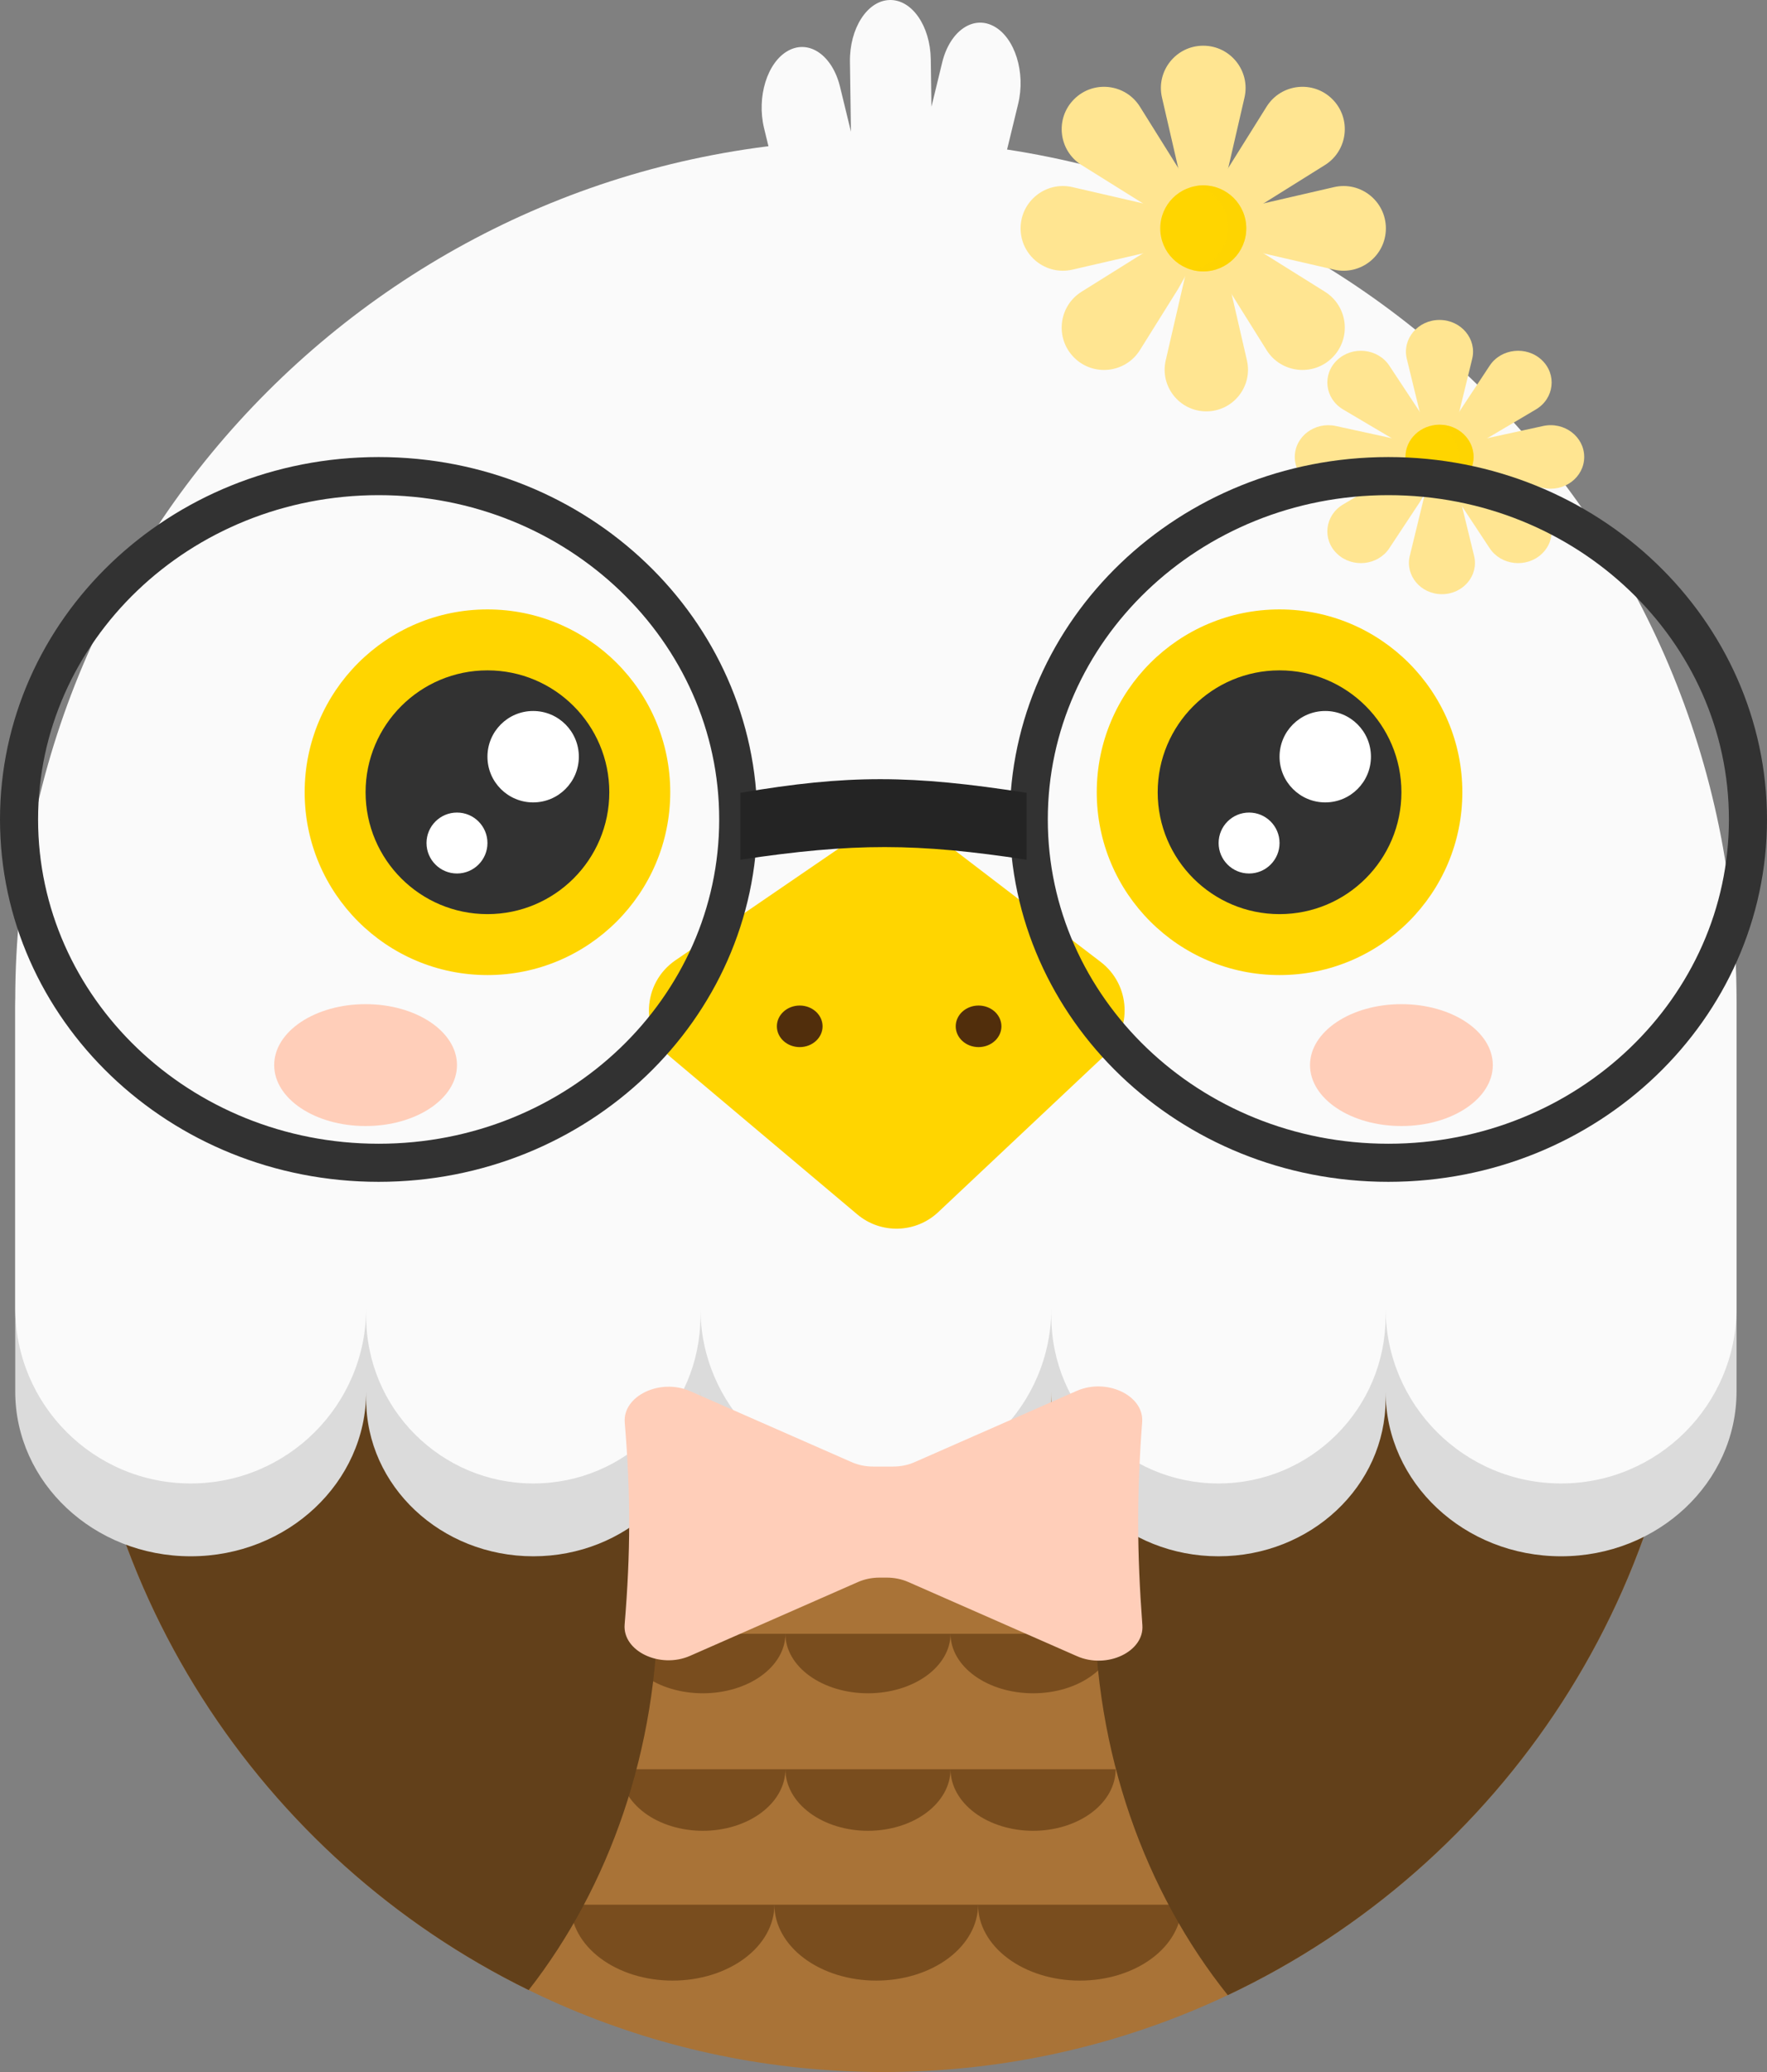<svg width="116" height="136" viewBox="0 0 116 136" fill="none" xmlns="http://www.w3.org/2000/svg">
<rect x="0" y="0" width="116" height="136" fill="#808080" stroke="none"/>
<path d="M55.797 4.061C55.765 1.866 56.928 0.048 58.393 0.001C59.858 -0.046 61.071 1.695 61.103 3.89L61.148 7.005L61.852 4.104C62.353 2.041 63.876 0.977 65.253 1.728C66.63 2.479 67.341 4.761 66.839 6.824L64.419 16.786C63.918 18.849 62.395 19.913 61.018 19.162C60.577 18.922 60.205 18.525 59.918 18.028C59.546 18.347 59.118 18.535 58.659 18.549C58.283 18.562 57.924 18.456 57.597 18.256C57.353 19.377 56.779 20.324 55.982 20.759C54.605 21.51 53.082 20.446 52.581 18.383L50.161 8.421C49.66 6.358 50.37 4.076 51.747 3.325C53.124 2.574 54.647 3.638 55.148 5.701L55.863 8.644L55.797 4.061Z" fill="#FAFAFA"/>
<path d="M5 83C5 112.271 28.729 136 58 136C87.271 136 111 112.271 111 83V69H5V83Z" fill="#A97337"/>
<g style="mix-blend-mode:multiply">
<path fill-rule="evenodd" clip-rule="evenodd" d="M51.56 116.126C51.56 116.657 51.42 117.182 51.148 117.672C50.876 118.163 50.476 118.608 49.973 118.983C49.47 119.359 48.872 119.656 48.215 119.859C47.557 120.062 46.852 120.167 46.141 120.167C45.429 120.167 44.724 120.062 44.066 119.859C43.409 119.656 42.811 119.359 42.308 118.983C41.805 118.608 41.405 118.163 41.133 117.672C40.861 117.182 40.721 116.657 40.721 116.126L46.141 116.126H51.56ZM62.401 116.134C62.399 116.662 62.259 117.185 61.988 117.672C61.716 118.163 61.316 118.608 60.813 118.983C60.31 119.359 59.712 119.656 59.055 119.859C58.397 120.062 57.692 120.167 56.98 120.167C56.269 120.167 55.564 120.062 54.906 119.859C54.249 119.656 53.651 119.359 53.148 118.983C52.645 118.608 52.245 118.163 51.973 117.672C51.701 117.182 51.56 116.657 51.56 116.126L56.98 116.126L62.401 116.126L62.401 116.126H67.82H73.24C73.24 116.657 73.1 117.182 72.828 117.672C72.556 118.163 72.156 118.608 71.653 118.983C71.15 119.359 70.552 119.656 69.895 119.859C69.237 120.062 68.532 120.167 67.82 120.167C67.109 120.167 66.404 120.062 65.746 119.859C65.089 119.656 64.491 119.359 63.988 118.983C63.485 118.608 63.086 118.163 62.813 117.672C62.542 117.185 62.402 116.662 62.401 116.134Z" fill="#4B2807" fill-opacity="0.5"/>
</g>
<g style="mix-blend-mode:multiply">
<path fill-rule="evenodd" clip-rule="evenodd" d="M51.56 107.236C51.56 107.749 51.42 108.257 51.148 108.731C50.876 109.205 50.476 109.635 49.973 109.998C49.47 110.361 48.872 110.648 48.215 110.845C47.557 111.041 46.852 111.142 46.141 111.142C45.429 111.142 44.724 111.041 44.066 110.845C43.409 110.648 42.811 110.361 42.308 109.998C41.805 109.635 41.405 109.205 41.133 108.731C40.861 108.257 40.721 107.749 40.721 107.236L46.141 107.236H51.56ZM62.401 107.244C62.399 107.754 62.259 108.259 61.988 108.731C61.716 109.205 61.316 109.635 60.813 109.998C60.31 110.361 59.712 110.648 59.055 110.845C58.397 111.041 57.692 111.142 56.98 111.142C56.269 111.142 55.564 111.041 54.906 110.845C54.249 110.648 53.651 110.361 53.148 109.998C52.645 109.635 52.245 109.205 51.973 108.731C51.701 108.257 51.56 107.749 51.56 107.236L56.98 107.236L62.401 107.236L62.401 107.236H67.82H73.24C73.24 107.749 73.1 108.257 72.828 108.731C72.556 109.205 72.156 109.635 71.653 109.998C71.15 110.361 70.552 110.648 69.895 110.845C69.237 111.041 68.532 111.142 67.82 111.142C67.109 111.142 66.404 111.041 65.746 110.845C65.089 110.648 64.491 110.361 63.988 109.998C63.485 109.635 63.086 109.205 62.813 108.731C62.542 108.259 62.402 107.754 62.401 107.244Z" fill="#4B2807" fill-opacity="0.5"/>
</g>
<g style="mix-blend-mode:multiply">
<path fill-rule="evenodd" clip-rule="evenodd" d="M50.838 125.016V125.016L57.523 125.016H64.207C64.207 126.338 63.503 127.606 62.249 128.54C60.996 129.475 59.295 130 57.523 130C55.75 130 54.049 129.475 52.796 128.54C51.544 127.607 50.84 126.342 50.838 125.022C50.837 125.675 50.664 126.321 50.329 126.923C49.993 127.528 49.501 128.077 48.88 128.54C48.259 129.003 47.522 129.37 46.711 129.621C45.9 129.871 45.031 130 44.153 130C43.275 130 42.406 129.871 41.595 129.621C40.784 129.37 40.047 129.003 39.426 128.54C38.806 128.077 38.313 127.528 37.977 126.923C37.641 126.319 37.468 125.671 37.468 125.016L44.153 125.016H50.838ZM77.068 126.923C77.404 126.319 77.577 125.671 77.577 125.016H70.892L64.207 125.016C64.207 125.671 64.38 126.319 64.716 126.923C65.052 127.528 65.544 128.077 66.165 128.54C66.786 129.003 67.523 129.37 68.334 129.621C69.145 129.871 70.014 130 70.892 130C71.77 130 72.639 129.871 73.45 129.621C74.261 129.37 74.998 129.003 75.619 128.54C76.239 128.077 76.732 127.528 77.068 126.923Z" fill="#4B2807" fill-opacity="0.5"/>
</g>
<path fill-rule="evenodd" clip-rule="evenodd" d="M21.152 69H5V83C5 103.914 17.114 121.999 34.708 130.621C39.982 123.865 43.198 114.872 43.198 105C43.198 88.28 33.971 74.082 21.152 69ZM93.893 69H111V83C111 104.188 98.567 122.471 80.6 130.954C75.17 124.162 71.847 115.035 71.847 105C71.847 88.28 81.074 74.082 93.893 69Z" fill="#62401A"/>
<path d="M57.5 13.942C26.837 13.942 1.879 36.878 1.023 65.477C1.008 65.704 1 65.932 1 66.162V91.332C1 97.306 6.157 102.149 12.519 102.149C18.881 102.149 24.039 97.306 24.039 91.332V81.853L24.039 91.847C24.039 97.537 28.951 102.149 35.01 102.149C41.069 102.149 45.981 97.537 45.981 91.847L45.981 81.853V91.332C45.981 97.306 51.138 102.149 57.5 102.149C63.862 102.149 69.019 97.306 69.019 91.332L69.019 91.847C69.019 97.537 73.931 102.149 79.99 102.149C86.049 102.149 90.961 97.537 90.961 91.847V91.354C90.974 97.318 96.126 102.149 102.481 102.149C108.843 102.149 114 97.306 114 91.332V66.162C114 65.932 113.992 65.704 113.977 65.477C113.121 36.878 88.163 13.942 57.5 13.942Z" fill="#DBDBDB"/>
<path fill-rule="evenodd" clip-rule="evenodd" d="M57.5 9.162C26.296 9.162 1 34.458 1 65.662V68.519V77.073V85.85C1 92.212 6.157 97.369 12.519 97.369C18.881 97.369 24.039 92.212 24.039 85.85V77.073L24.039 86.398C24.039 92.457 28.951 97.369 35.01 97.369C41.069 97.369 45.981 92.457 45.981 86.398L45.981 77.073V85.85C45.981 92.212 51.138 97.369 57.5 97.369C63.852 97.369 69.003 92.228 69.019 85.88V86.398C69.019 92.457 73.931 97.369 79.99 97.369C86.049 97.369 90.961 92.457 90.961 86.398L90.961 85.85C90.961 92.212 96.119 97.369 102.481 97.369C108.843 97.369 114 92.212 114 85.85V77.073V68.519V65.662C114 34.458 88.704 9.162 57.5 9.162Z" fill="#FAFAFA"/>
<path d="M60.042 95.97C59.611 96.16 59.121 96.26 58.623 96.26H57.33C56.832 96.26 56.343 96.16 55.912 95.97L45.313 91.312C43.326 90.439 40.868 91.63 41.013 93.372C41.408 98.125 41.4 101.873 41.006 106.627C40.862 108.368 43.318 109.555 45.302 108.683L56.326 103.838C56.757 103.648 57.247 103.549 57.745 103.549H58.209C58.707 103.549 59.196 103.648 59.628 103.838L70.706 108.707C72.679 109.574 75.125 108.404 74.995 106.672C74.637 101.884 74.62 98.122 74.981 93.337C75.112 91.601 72.662 90.424 70.684 91.293L60.042 95.97Z" fill="#FFCEB9"/>
<path d="M44.025 69.389C42.002 67.686 42.16 64.522 44.343 63.029L56.611 54.635C58.037 53.659 59.927 53.709 61.3 54.758L72.258 63.138C74.218 64.638 74.367 67.537 72.57 69.229L61.594 79.559C60.115 80.951 57.829 81.014 56.276 79.706L44.025 69.389Z" fill="#FFD500"/>
<ellipse cx="52.5" cy="67.364" rx="1.5" ry="1.364" fill="#512E0C"/>
<ellipse cx="64.241" cy="67.364" rx="1.5" ry="1.364" fill="#512E0C"/>
<circle cx="32" cy="52" r="12" fill="#FFD500"/>
<circle cx="32" cy="52" r="8" fill="#323232"/>
<circle cx="35" cy="49.667" r="3" fill="white"/>
<circle cx="30" cy="55.333" r="2" fill="white"/>
<circle cx="84" cy="52" r="12" fill="#FFD500"/>
<circle cx="84" cy="52" r="8" fill="#323232"/>
<circle cx="87" cy="49.667" r="3" fill="white"/>
<circle cx="82" cy="55.333" r="2" fill="white"/>
<ellipse cx="24" cy="69.909" rx="6" ry="4" fill="#FFCEB9"/>
<ellipse cx="92" cy="69.909" rx="6" ry="4" fill="#FFCEB9"/>
<path d="M95.577 27.939L96.646 23.553C96.964 22.247 95.916 21 94.5 21C93.084 21 92.036 22.247 92.354 23.553L93.423 27.939L93.945 30.18L95.219 30.102L95.577 27.939Z" fill="#FFE591"/>
<path d="M96.669 31.012L101.303 32.024C102.683 32.325 104 31.333 104 29.993C104 28.652 102.683 27.66 101.303 27.961L96.669 28.973L94.412 29.412V30.422L96.669 31.012Z" fill="#FFE591"/>
<path d="M92.331 31.012L87.697 32.024C86.317 32.325 85 31.333 85 29.993C85 28.652 86.317 27.66 87.697 27.962L92.331 28.973L93.849 29.32L94.138 30.62L92.331 31.012Z" fill="#FFE591"/>
<path d="M93.199 27.02L91.207 24.003C90.456 22.866 88.784 22.686 87.782 23.634C86.781 24.582 86.972 26.165 88.172 26.875L91.359 28.761L93.614 30.18L94.5 29.304L93.199 27.02Z" fill="#FFE591"/>
<path d="M97.641 28.761L100.828 26.875C102.028 26.165 102.219 24.582 101.218 23.634C100.216 22.686 98.544 22.866 97.793 24.003L95.801 27.02L94.138 29.546L94.979 30.657L97.641 28.761Z" fill="#FFE591"/>
<path d="M97.641 31.224L100.828 33.11C102.028 33.821 102.219 35.404 101.218 36.351C100.216 37.299 98.544 37.119 97.793 35.982L95.801 32.965L94.237 30.96L95.51 29.847L97.641 31.224Z" fill="#FFE591"/>
<path d="M93.199 32.966L91.207 35.982C90.456 37.119 88.784 37.299 87.782 36.351C86.781 35.404 86.972 33.821 88.172 33.11L91.359 31.224L94.138 29.617L94.851 30.184L93.199 32.966Z" fill="#FFE591"/>
<path d="M95.72 32.171L96.772 36.488C97.085 37.773 96.054 39 94.66 39C93.267 39 92.236 37.773 92.549 36.488L93.601 32.171L94.005 29.832L95.031 29.726L95.72 32.171Z" fill="#FFE591"/>
<path d="M94.5 32.11C95.736 32.11 96.737 31.162 96.737 29.993C96.737 28.824 95.736 27.876 94.5 27.876C93.265 27.876 92.263 28.824 92.263 29.993C92.263 31.162 93.265 32.11 94.5 32.11Z" fill="#FFD500"/>
<g style="mix-blend-mode:multiply">
<path fill-rule="evenodd" clip-rule="evenodd" d="M93.934 32.042C94.115 32.087 94.305 32.11 94.5 32.11C95.736 32.11 96.737 31.162 96.737 29.993C96.737 28.824 95.736 27.876 94.5 27.876C94.372 27.876 94.246 27.886 94.123 27.906C95.084 28.143 95.794 28.97 95.794 29.954C95.794 31.002 94.99 31.872 93.934 32.042Z" fill="#FED402" fill-opacity="0.5"/>
</g>
<path d="M80.349 12.253L81.698 6.404C82.1 4.662 80.777 3 78.99 3C77.203 3 75.88 4.662 76.282 6.404L77.631 12.253L78.29 15.24L79.898 15.136L80.349 12.253Z" fill="#FFE591"/>
<path d="M81.728 16.349L87.576 17.698C89.318 18.1 90.98 16.777 90.98 14.99C90.98 13.203 89.318 11.88 87.576 12.282L81.728 13.631L78.879 14.216V15.562L81.728 16.349Z" fill="#FFE591"/>
<path d="M76.253 16.349L70.404 17.698C68.662 18.1 67 16.777 67 14.99C67 13.203 68.662 11.88 70.404 12.282L76.253 13.631L78.168 14.094L78.534 15.827L76.253 16.349Z" fill="#FFE591"/>
<path d="M77.348 11.026L74.834 7.004C73.886 5.488 71.776 5.248 70.512 6.512C69.248 7.775 69.488 9.886 71.004 10.834L75.026 13.348L77.872 15.24L78.99 14.072L77.348 11.026Z" fill="#FFE591"/>
<path d="M82.954 13.348L86.977 10.834C88.492 9.886 88.732 7.776 87.469 6.512C86.205 5.248 84.094 5.488 83.147 7.004L80.632 11.026L78.534 14.395L79.595 15.876L82.954 13.348Z" fill="#FFE591"/>
<path d="M82.954 16.632L86.977 19.147C88.492 20.094 88.732 22.205 87.469 23.468C86.205 24.732 84.094 24.492 83.147 22.977L80.632 18.954L78.658 16.279L80.265 14.797L82.954 16.632Z" fill="#FFE591"/>
<path d="M77.348 18.954L74.834 22.977C73.886 24.492 71.776 24.732 70.512 23.469C69.248 22.205 69.488 20.094 71.004 19.147L75.026 16.632L78.534 14.49L79.434 15.245L77.348 18.954Z" fill="#FFE591"/>
<path d="M80.53 17.895L81.858 23.65C82.253 25.364 80.951 27 79.193 27C77.434 27 76.132 25.364 76.528 23.65L77.855 17.895L78.366 14.776L79.66 14.635L80.53 17.895Z" fill="#FFE591"/>
<path d="M78.991 17.814C80.55 17.814 81.814 16.55 81.814 14.991C81.814 13.431 80.55 12.168 78.991 12.168C77.431 12.168 76.167 13.431 76.167 14.991C76.167 16.55 77.431 17.814 78.991 17.814Z" fill="#FFD500"/>
<g style="mix-blend-mode:multiply">
<path fill-rule="evenodd" clip-rule="evenodd" d="M78.276 17.723C78.504 17.782 78.744 17.814 78.991 17.814C80.55 17.814 81.814 16.55 81.814 14.991C81.814 13.431 80.55 12.168 78.991 12.168C78.828 12.168 78.669 12.181 78.515 12.207C79.728 12.524 80.623 13.627 80.623 14.939C80.623 16.336 79.608 17.496 78.276 17.723Z" fill="#FED402" fill-opacity="0.5"/>
</g>
<path d="M48.464 53.786C48.464 66.18 37.947 76.321 24.857 76.321C11.767 76.321 1.25 66.18 1.25 53.786C1.25 41.391 11.767 31.25 24.857 31.25C37.947 31.25 48.464 41.391 48.464 53.786Z" stroke="#323232" stroke-width="2.5"/>
<path d="M114.75 53.786C114.75 66.18 104.233 76.321 91.143 76.321C78.052 76.321 67.536 66.18 67.536 53.786C67.536 41.391 78.052 31.25 91.143 31.25C104.233 31.25 114.75 41.391 114.75 53.786Z" stroke="#323232" stroke-width="2.5"/>
<path d="M48.609 52.038C55.683 50.834 59.835 50.855 67.391 52.038V56.428C60.175 55.331 56.061 55.315 48.609 56.428V52.038Z" fill="#242424"/>
</svg>
